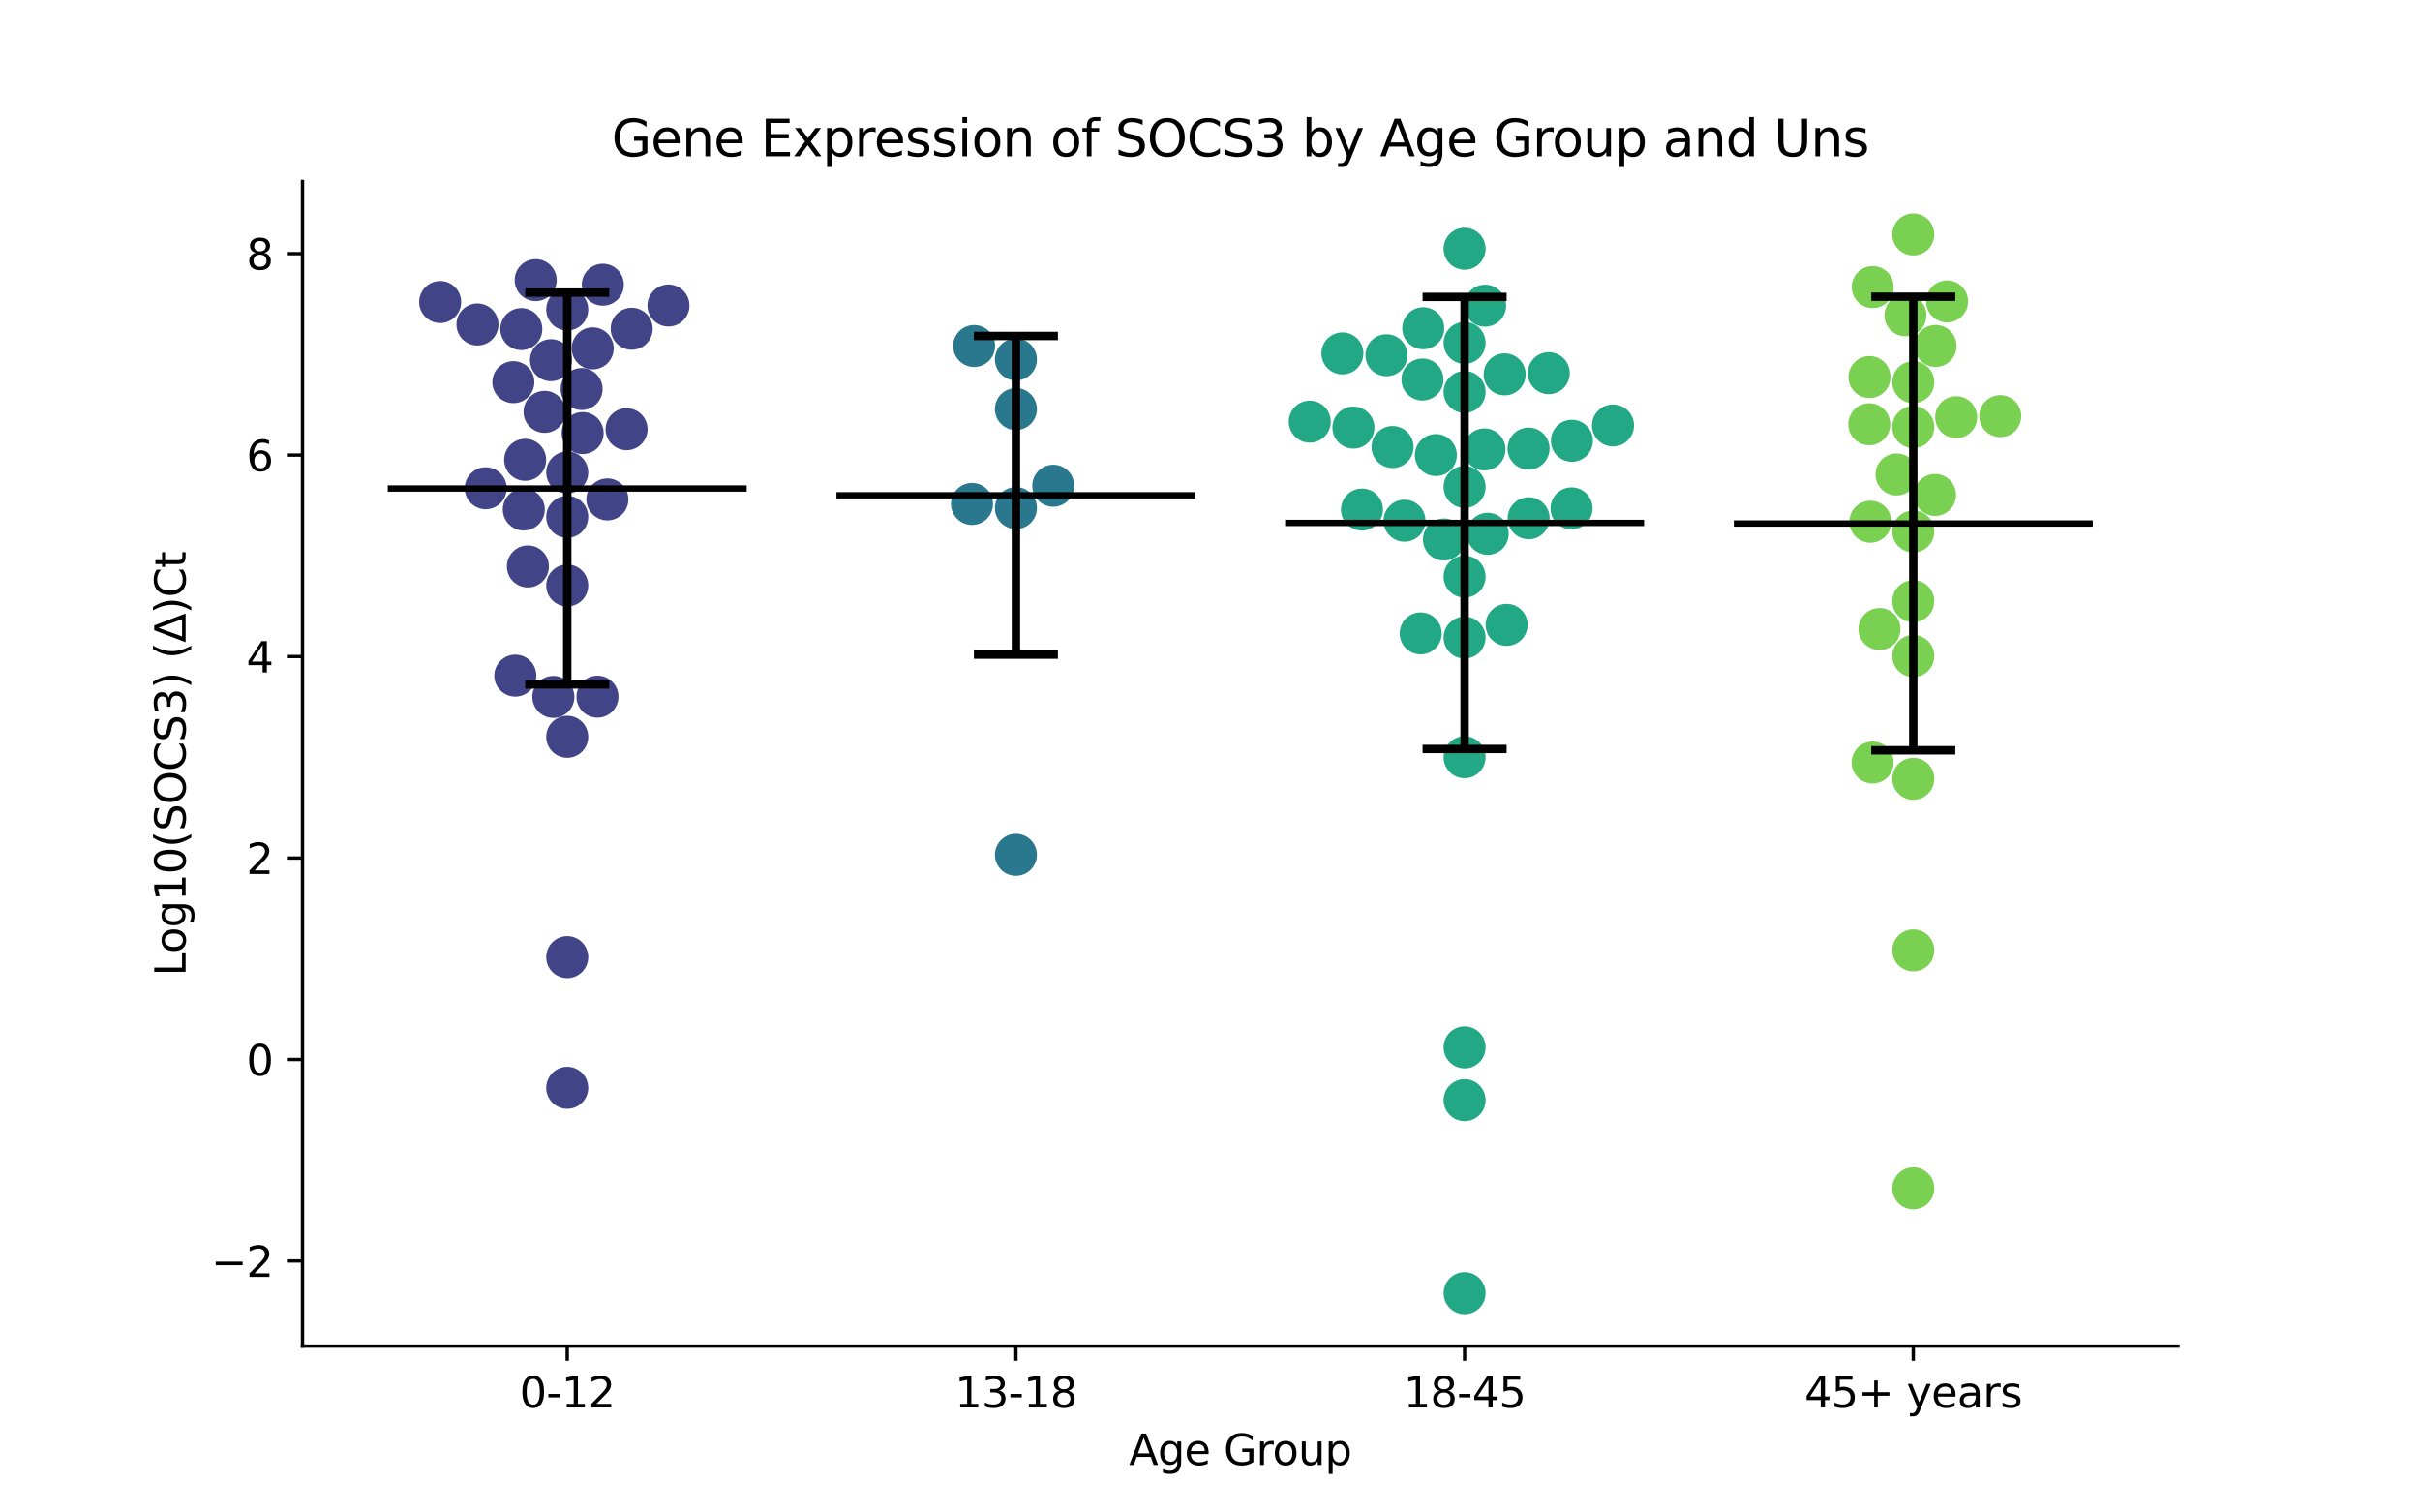 <?xml version="1.0" encoding="utf-8" standalone="no"?>
<!DOCTYPE svg PUBLIC "-//W3C//DTD SVG 1.1//EN"
  "http://www.w3.org/Graphics/SVG/1.1/DTD/svg11.dtd">
<svg xmlns:xlink="http://www.w3.org/1999/xlink" width="576pt" height="360pt" viewBox="0 0 576 360" xmlns="http://www.w3.org/2000/svg" version="1.1">
 <defs>
  <style type="text/css">*{stroke-linejoin: round; stroke-linecap: butt}</style>
 </defs>
 <g id="figure_1">
  <g id="patch_1">
   <path d="M 0 360 
L 576 360 
L 576 0 
L 0 0 
z
" style="fill: #ffffff"/>
  </g>
  <g id="axes_1">
   <g id="patch_2">
    <path d="M 72 320.4 
L 518.4 320.4 
L 518.4 43.2 
L 72 43.2 
z
" style="fill: #ffffff"/>
   </g>
   <g id="PathCollection_1">
    <defs>
     <path id="C0_0_8a6c9f9927" d="M 0 5 
C 1.326 5 2.598 4.473 3.536 3.536 
C 4.473 2.598 5 1.326 5 -0 
C 5 -1.326 4.473 -2.598 3.536 -3.536 
C 2.598 -4.473 1.326 -5 0 -5 
C -1.326 -5 -2.598 -4.473 -3.536 -3.536 
C -4.473 -2.598 -5 -1.326 -5 0 
C -5 1.326 -4.473 2.598 -3.536 3.536 
C -2.598 4.473 -1.326 5 0 5 
z
"/>
    </defs>
    <g clip-path="url(#pb976aa0c47)">
     <use xlink:href="#C0_0_8a6c9f9927" x="144.56" y="118.867" style="fill: #414487"/>
    </g>
    <g clip-path="url(#pb976aa0c47)">
     <use xlink:href="#C0_0_8a6c9f9927" x="143.481" y="67.762" style="fill: #414487"/>
    </g>
    <g clip-path="url(#pb976aa0c47)">
     <use xlink:href="#C0_0_8a6c9f9927" x="127.501" y="66.677" style="fill: #414487"/>
    </g>
    <g clip-path="url(#pb976aa0c47)">
     <use xlink:href="#C0_0_8a6c9f9927" x="141.072" y="82.918" style="fill: #414487"/>
    </g>
    <g clip-path="url(#pb976aa0c47)">
     <use xlink:href="#C0_0_8a6c9f9927" x="135.009" y="123.02" style="fill: #414487"/>
    </g>
    <g clip-path="url(#pb976aa0c47)">
     <use xlink:href="#C0_0_8a6c9f9927" x="131.708" y="165.876" style="fill: #414487"/>
    </g>
    <g clip-path="url(#pb976aa0c47)">
     <use xlink:href="#C0_0_8a6c9f9927" x="142.207" y="165.822" style="fill: #414487"/>
    </g>
    <g clip-path="url(#pb976aa0c47)">
     <use xlink:href="#C0_0_8a6c9f9927" x="113.645" y="77.231" style="fill: #414487"/>
    </g>
    <g clip-path="url(#pb976aa0c47)">
     <use xlink:href="#C0_0_8a6c9f9927" x="138.428" y="92.596" style="fill: #414487"/>
    </g>
    <g clip-path="url(#pb976aa0c47)">
     <use xlink:href="#C0_0_8a6c9f9927" x="135.009" y="112.45" style="fill: #414487"/>
    </g>
    <g clip-path="url(#pb976aa0c47)">
     <use xlink:href="#C0_0_8a6c9f9927" x="124.994" y="109.444" style="fill: #414487"/>
    </g>
    <g clip-path="url(#pb976aa0c47)">
     <use xlink:href="#C0_0_8a6c9f9927" x="135.009" y="73.669" style="fill: #414487"/>
    </g>
    <g clip-path="url(#pb976aa0c47)">
     <use xlink:href="#C0_0_8a6c9f9927" x="135.009" y="175.369" style="fill: #414487"/>
    </g>
    <g clip-path="url(#pb976aa0c47)">
     <use xlink:href="#C0_0_8a6c9f9927" x="149.134" y="102.159" style="fill: #414487"/>
    </g>
    <g clip-path="url(#pb976aa0c47)">
     <use xlink:href="#C0_0_8a6c9f9927" x="138.679" y="103.081" style="fill: #414487"/>
    </g>
    <g clip-path="url(#pb976aa0c47)">
     <use xlink:href="#C0_0_8a6c9f9927" x="129.615" y="98.032" style="fill: #414487"/>
    </g>
    <g clip-path="url(#pb976aa0c47)">
     <use xlink:href="#C0_0_8a6c9f9927" x="159.104" y="72.717" style="fill: #414487"/>
    </g>
    <g clip-path="url(#pb976aa0c47)">
     <use xlink:href="#C0_0_8a6c9f9927" x="135.009" y="139.353" style="fill: #414487"/>
    </g>
    <g clip-path="url(#pb976aa0c47)">
     <use xlink:href="#C0_0_8a6c9f9927" x="131.141" y="85.733" style="fill: #414487"/>
    </g>
    <g clip-path="url(#pb976aa0c47)">
     <use xlink:href="#C0_0_8a6c9f9927" x="125.647" y="134.825" style="fill: #414487"/>
    </g>
    <g clip-path="url(#pb976aa0c47)">
     <use xlink:href="#C0_0_8a6c9f9927" x="150.357" y="78.249" style="fill: #414487"/>
    </g>
    <g clip-path="url(#pb976aa0c47)">
     <use xlink:href="#C0_0_8a6c9f9927" x="122.191" y="90.961" style="fill: #414487"/>
    </g>
    <g clip-path="url(#pb976aa0c47)">
     <use xlink:href="#C0_0_8a6c9f9927" x="135.009" y="258.92" style="fill: #414487"/>
    </g>
    <g clip-path="url(#pb976aa0c47)">
     <use xlink:href="#C0_0_8a6c9f9927" x="124.671" y="121.266" style="fill: #414487"/>
    </g>
    <g clip-path="url(#pb976aa0c47)">
     <use xlink:href="#C0_0_8a6c9f9927" x="122.652" y="160.814" style="fill: #414487"/>
    </g>
    <g clip-path="url(#pb976aa0c47)">
     <use xlink:href="#C0_0_8a6c9f9927" x="124.081" y="78.33" style="fill: #414487"/>
    </g>
    <g clip-path="url(#pb976aa0c47)">
     <use xlink:href="#C0_0_8a6c9f9927" x="135.009" y="227.816" style="fill: #414487"/>
    </g>
    <g clip-path="url(#pb976aa0c47)">
     <use xlink:href="#C0_0_8a6c9f9927" x="115.611" y="116.212" style="fill: #414487"/>
    </g>
    <g clip-path="url(#pb976aa0c47)">
     <use xlink:href="#C0_0_8a6c9f9927" x="104.774" y="71.882" style="fill: #414487"/>
    </g>
   </g>
   <g id="PathCollection_2">
    <defs>
     <path id="C1_0_12a6d4b66f" d="M 0 5 
C 1.326 5 2.598 4.473 3.536 3.536 
C 4.473 2.598 5 1.326 5 -0 
C 5 -1.326 4.473 -2.598 3.536 -3.536 
C 2.598 -4.473 1.326 -5 0 -5 
C -1.326 -5 -2.598 -4.473 -3.536 -3.536 
C -4.473 -2.598 -5 -1.326 -5 0 
C -5 1.326 -4.473 2.598 -3.536 3.536 
C -2.598 4.473 -1.326 5 0 5 
z
"/>
    </defs>
    <g clip-path="url(#pb976aa0c47)">
     <use xlink:href="#C1_0_12a6d4b66f" x="231.353" y="119.948" style="fill: #2a788e"/>
    </g>
    <g clip-path="url(#pb976aa0c47)">
     <use xlink:href="#C1_0_12a6d4b66f" x="250.696" y="115.61" style="fill: #2a788e"/>
    </g>
    <g clip-path="url(#pb976aa0c47)">
     <use xlink:href="#C1_0_12a6d4b66f" x="241.803" y="203.461" style="fill: #2a788e"/>
    </g>
    <g clip-path="url(#pb976aa0c47)">
     <use xlink:href="#C1_0_12a6d4b66f" x="241.803" y="85.555" style="fill: #2a788e"/>
    </g>
    <g clip-path="url(#pb976aa0c47)">
     <use xlink:href="#C1_0_12a6d4b66f" x="241.803" y="97.368" style="fill: #2a788e"/>
    </g>
    <g clip-path="url(#pb976aa0c47)">
     <use xlink:href="#C1_0_12a6d4b66f" x="231.854" y="82.357" style="fill: #2a788e"/>
    </g>
    <g clip-path="url(#pb976aa0c47)">
     <use xlink:href="#C1_0_12a6d4b66f" x="241.803" y="120.926" style="fill: #2a788e"/>
    </g>
   </g>
   <g id="PathCollection_3">
    <defs>
     <path id="C2_0_7e84bbfc87" d="M 0 5 
C 1.326 5 2.598 4.473 3.536 3.536 
C 4.473 2.598 5 1.326 5 -0 
C 5 -1.326 4.473 -2.598 3.536 -3.536 
C 2.598 -4.473 1.326 -5 0 -5 
C -1.326 -5 -2.598 -4.473 -3.536 -3.536 
C -4.473 -2.598 -5 -1.326 -5 0 
C -5 1.326 -4.473 2.598 -3.536 3.536 
C -2.598 4.473 -1.326 5 0 5 
z
"/>
    </defs>
    <g clip-path="url(#pb976aa0c47)">
     <use xlink:href="#C2_0_7e84bbfc87" x="358.132" y="89.107" style="fill: #22a884"/>
    </g>
    <g clip-path="url(#pb976aa0c47)">
     <use xlink:href="#C2_0_7e84bbfc87" x="354.092" y="127.054" style="fill: #22a884"/>
    </g>
    <g clip-path="url(#pb976aa0c47)">
     <use xlink:href="#C2_0_7e84bbfc87" x="348.597" y="59.204" style="fill: #22a884"/>
    </g>
    <g clip-path="url(#pb976aa0c47)">
     <use xlink:href="#C2_0_7e84bbfc87" x="338.567" y="90.336" style="fill: #22a884"/>
    </g>
    <g clip-path="url(#pb976aa0c47)">
     <use xlink:href="#C2_0_7e84bbfc87" x="368.628" y="88.825" style="fill: #22a884"/>
    </g>
    <g clip-path="url(#pb976aa0c47)">
     <use xlink:href="#C2_0_7e84bbfc87" x="353.474" y="72.757" style="fill: #22a884"/>
    </g>
    <g clip-path="url(#pb976aa0c47)">
     <use xlink:href="#C2_0_7e84bbfc87" x="319.512" y="84.115" style="fill: #22a884"/>
    </g>
    <g clip-path="url(#pb976aa0c47)">
     <use xlink:href="#C2_0_7e84bbfc87" x="334.296" y="123.94" style="fill: #22a884"/>
    </g>
    <g clip-path="url(#pb976aa0c47)">
     <use xlink:href="#C2_0_7e84bbfc87" x="324.173" y="121.283" style="fill: #22a884"/>
    </g>
    <g clip-path="url(#pb976aa0c47)">
     <use xlink:href="#C2_0_7e84bbfc87" x="338.755" y="78.128" style="fill: #22a884"/>
    </g>
    <g clip-path="url(#pb976aa0c47)">
     <use xlink:href="#C2_0_7e84bbfc87" x="353.325" y="106.972" style="fill: #22a884"/>
    </g>
    <g clip-path="url(#pb976aa0c47)">
     <use xlink:href="#C2_0_7e84bbfc87" x="348.597" y="81.613" style="fill: #22a884"/>
    </g>
    <g clip-path="url(#pb976aa0c47)">
     <use xlink:href="#C2_0_7e84bbfc87" x="383.919" y="101.27" style="fill: #22a884"/>
    </g>
    <g clip-path="url(#pb976aa0c47)">
     <use xlink:href="#C2_0_7e84bbfc87" x="330.002" y="84.551" style="fill: #22a884"/>
    </g>
    <g clip-path="url(#pb976aa0c47)">
     <use xlink:href="#C2_0_7e84bbfc87" x="348.597" y="151.757" style="fill: #22a884"/>
    </g>
    <g clip-path="url(#pb976aa0c47)">
     <use xlink:href="#C2_0_7e84bbfc87" x="358.604" y="148.728" style="fill: #22a884"/>
    </g>
    <g clip-path="url(#pb976aa0c47)">
     <use xlink:href="#C2_0_7e84bbfc87" x="322.139" y="101.779" style="fill: #22a884"/>
    </g>
    <g clip-path="url(#pb976aa0c47)">
     <use xlink:href="#C2_0_7e84bbfc87" x="331.451" y="106.4" style="fill: #22a884"/>
    </g>
    <g clip-path="url(#pb976aa0c47)">
     <use xlink:href="#C2_0_7e84bbfc87" x="341.757" y="108.314" style="fill: #22a884"/>
    </g>
    <g clip-path="url(#pb976aa0c47)">
     <use xlink:href="#C2_0_7e84bbfc87" x="348.597" y="93.294" style="fill: #22a884"/>
    </g>
    <g clip-path="url(#pb976aa0c47)">
     <use xlink:href="#C2_0_7e84bbfc87" x="374.14" y="104.914" style="fill: #22a884"/>
    </g>
    <g clip-path="url(#pb976aa0c47)">
     <use xlink:href="#C2_0_7e84bbfc87" x="343.689" y="128.409" style="fill: #22a884"/>
    </g>
    <g clip-path="url(#pb976aa0c47)">
     <use xlink:href="#C2_0_7e84bbfc87" x="348.597" y="115.901" style="fill: #22a884"/>
    </g>
    <g clip-path="url(#pb976aa0c47)">
     <use xlink:href="#C2_0_7e84bbfc87" x="348.597" y="261.859" style="fill: #22a884"/>
    </g>
    <g clip-path="url(#pb976aa0c47)">
     <use xlink:href="#C2_0_7e84bbfc87" x="348.597" y="307.8" style="fill: #22a884"/>
    </g>
    <g clip-path="url(#pb976aa0c47)">
     <use xlink:href="#C2_0_7e84bbfc87" x="348.597" y="180.236" style="fill: #22a884"/>
    </g>
    <g clip-path="url(#pb976aa0c47)">
     <use xlink:href="#C2_0_7e84bbfc87" x="363.845" y="123.35" style="fill: #22a884"/>
    </g>
    <g clip-path="url(#pb976aa0c47)">
     <use xlink:href="#C2_0_7e84bbfc87" x="363.823" y="106.773" style="fill: #22a884"/>
    </g>
    <g clip-path="url(#pb976aa0c47)">
     <use xlink:href="#C2_0_7e84bbfc87" x="338.15" y="150.759" style="fill: #22a884"/>
    </g>
    <g clip-path="url(#pb976aa0c47)">
     <use xlink:href="#C2_0_7e84bbfc87" x="311.745" y="100.364" style="fill: #22a884"/>
    </g>
    <g clip-path="url(#pb976aa0c47)">
     <use xlink:href="#C2_0_7e84bbfc87" x="348.597" y="137.249" style="fill: #22a884"/>
    </g>
    <g clip-path="url(#pb976aa0c47)">
     <use xlink:href="#C2_0_7e84bbfc87" x="374.052" y="121.001" style="fill: #22a884"/>
    </g>
    <g clip-path="url(#pb976aa0c47)">
     <use xlink:href="#C2_0_7e84bbfc87" x="348.597" y="249.297" style="fill: #22a884"/>
    </g>
   </g>
   <g id="PathCollection_4">
    <defs>
     <path id="C3_0_81066ec8bf" d="M 0 5 
C 1.326 5 2.598 4.473 3.536 3.536 
C 4.473 2.598 5 1.326 5 -0 
C 5 -1.326 4.473 -2.598 3.536 -3.536 
C 2.598 -4.473 1.326 -5 0 -5 
C -1.326 -5 -2.598 -4.473 -3.536 -3.536 
C -4.473 -2.598 -5 -1.326 -5 0 
C -5 1.326 -4.473 2.598 -3.536 3.536 
C -2.598 4.473 -1.326 5 0 5 
z
"/>
    </defs>
    <g clip-path="url(#pb976aa0c47)">
     <use xlink:href="#C3_0_81066ec8bf" x="460.696" y="82.343" style="fill: #7ad151"/>
    </g>
    <g clip-path="url(#pb976aa0c47)">
     <use xlink:href="#C3_0_81066ec8bf" x="465.597" y="99.305" style="fill: #7ad151"/>
    </g>
    <g clip-path="url(#pb976aa0c47)">
     <use xlink:href="#C3_0_81066ec8bf" x="444.915" y="100.982" style="fill: #7ad151"/>
    </g>
    <g clip-path="url(#pb976aa0c47)">
     <use xlink:href="#C3_0_81066ec8bf" x="455.391" y="226.208" style="fill: #7ad151"/>
    </g>
    <g clip-path="url(#pb976aa0c47)">
     <use xlink:href="#C3_0_81066ec8bf" x="455.391" y="156.149" style="fill: #7ad151"/>
    </g>
    <g clip-path="url(#pb976aa0c47)">
     <use xlink:href="#C3_0_81066ec8bf" x="455.391" y="90.972" style="fill: #7ad151"/>
    </g>
    <g clip-path="url(#pb976aa0c47)">
     <use xlink:href="#C3_0_81066ec8bf" x="451.401" y="112.933" style="fill: #7ad151"/>
    </g>
    <g clip-path="url(#pb976aa0c47)">
     <use xlink:href="#C3_0_81066ec8bf" x="445.733" y="68.335" style="fill: #7ad151"/>
    </g>
    <g clip-path="url(#pb976aa0c47)">
     <use xlink:href="#C3_0_81066ec8bf" x="455.391" y="101.655" style="fill: #7ad151"/>
    </g>
    <g clip-path="url(#pb976aa0c47)">
     <use xlink:href="#C3_0_81066ec8bf" x="455.391" y="55.8" style="fill: #7ad151"/>
    </g>
    <g clip-path="url(#pb976aa0c47)">
     <use xlink:href="#C3_0_81066ec8bf" x="460.567" y="117.812" style="fill: #7ad151"/>
    </g>
    <g clip-path="url(#pb976aa0c47)">
     <use xlink:href="#C3_0_81066ec8bf" x="445.182" y="124.176" style="fill: #7ad151"/>
    </g>
    <g clip-path="url(#pb976aa0c47)">
     <use xlink:href="#C3_0_81066ec8bf" x="455.391" y="126.513" style="fill: #7ad151"/>
    </g>
    <g clip-path="url(#pb976aa0c47)">
     <use xlink:href="#C3_0_81066ec8bf" x="476.094" y="99.049" style="fill: #7ad151"/>
    </g>
    <g clip-path="url(#pb976aa0c47)">
     <use xlink:href="#C3_0_81066ec8bf" x="455.391" y="185.368" style="fill: #7ad151"/>
    </g>
    <g clip-path="url(#pb976aa0c47)">
     <use xlink:href="#C3_0_81066ec8bf" x="444.971" y="89.747" style="fill: #7ad151"/>
    </g>
    <g clip-path="url(#pb976aa0c47)">
     <use xlink:href="#C3_0_81066ec8bf" x="453.524" y="75.039" style="fill: #7ad151"/>
    </g>
    <g clip-path="url(#pb976aa0c47)">
     <use xlink:href="#C3_0_81066ec8bf" x="455.391" y="282.843" style="fill: #7ad151"/>
    </g>
    <g clip-path="url(#pb976aa0c47)">
     <use xlink:href="#C3_0_81066ec8bf" x="455.391" y="143.081" style="fill: #7ad151"/>
    </g>
    <g clip-path="url(#pb976aa0c47)">
     <use xlink:href="#C3_0_81066ec8bf" x="447.347" y="149.722" style="fill: #7ad151"/>
    </g>
    <g clip-path="url(#pb976aa0c47)">
     <use xlink:href="#C3_0_81066ec8bf" x="463.436" y="71.739" style="fill: #7ad151"/>
    </g>
    <g clip-path="url(#pb976aa0c47)">
     <use xlink:href="#C3_0_81066ec8bf" x="445.713" y="181.491" style="fill: #7ad151"/>
    </g>
   </g>
   <g id="matplotlib.axis_1">
    <g id="xtick_1">
     <g id="line2d_1">
      <defs>
       <path id="mf37ba24869" d="M 0 0 
L 0 3.5 
" style="stroke: #000000; stroke-width: 0.8"/>
      </defs>
      <g>
       <use xlink:href="#mf37ba24869" x="135.009" y="320.4" style="stroke: #000000; stroke-width: 0.8"/>
      </g>
     </g>
     <g id="text_1">
      <!-- 0-12 -->
      <g transform="translate(123.661 334.998) scale(0.1 -0.1)">
       <defs>
        <path id="DejaVuSans-30" d="M 2034 4250 
Q 1547 4250 1301 3770 
Q 1056 3291 1056 2328 
Q 1056 1369 1301 889 
Q 1547 409 2034 409 
Q 2525 409 2770 889 
Q 3016 1369 3016 2328 
Q 3016 3291 2770 3770 
Q 2525 4250 2034 4250 
z
M 2034 4750 
Q 2819 4750 3233 4129 
Q 3647 3509 3647 2328 
Q 3647 1150 3233 529 
Q 2819 -91 2034 -91 
Q 1250 -91 836 529 
Q 422 1150 422 2328 
Q 422 3509 836 4129 
Q 1250 4750 2034 4750 
z
" transform="scale(0.016)"/>
        <path id="DejaVuSans-2d" d="M 313 2009 
L 1997 2009 
L 1997 1497 
L 313 1497 
L 313 2009 
z
" transform="scale(0.016)"/>
        <path id="DejaVuSans-31" d="M 794 531 
L 1825 531 
L 1825 4091 
L 703 3866 
L 703 4441 
L 1819 4666 
L 2450 4666 
L 2450 531 
L 3481 531 
L 3481 0 
L 794 0 
L 794 531 
z
" transform="scale(0.016)"/>
        <path id="DejaVuSans-32" d="M 1228 531 
L 3431 531 
L 3431 0 
L 469 0 
L 469 531 
Q 828 903 1448 1529 
Q 2069 2156 2228 2338 
Q 2531 2678 2651 2914 
Q 2772 3150 2772 3378 
Q 2772 3750 2511 3984 
Q 2250 4219 1831 4219 
Q 1534 4219 1204 4116 
Q 875 4013 500 3803 
L 500 4441 
Q 881 4594 1212 4672 
Q 1544 4750 1819 4750 
Q 2544 4750 2975 4387 
Q 3406 4025 3406 3419 
Q 3406 3131 3298 2873 
Q 3191 2616 2906 2266 
Q 2828 2175 2409 1742 
Q 1991 1309 1228 531 
z
" transform="scale(0.016)"/>
       </defs>
       <use xlink:href="#DejaVuSans-30"/>
       <use xlink:href="#DejaVuSans-2d" x="63.623"/>
       <use xlink:href="#DejaVuSans-31" x="99.707"/>
       <use xlink:href="#DejaVuSans-32" x="163.33"/>
      </g>
     </g>
    </g>
    <g id="xtick_2">
     <g id="line2d_2">
      <g>
       <use xlink:href="#mf37ba24869" x="241.803" y="320.4" style="stroke: #000000; stroke-width: 0.8"/>
      </g>
     </g>
     <g id="text_2">
      <!-- 13-18 -->
      <g transform="translate(227.274 334.998) scale(0.1 -0.1)">
       <defs>
        <path id="DejaVuSans-33" d="M 2597 2516 
Q 3050 2419 3304 2112 
Q 3559 1806 3559 1356 
Q 3559 666 3084 287 
Q 2609 -91 1734 -91 
Q 1441 -91 1130 -33 
Q 819 25 488 141 
L 488 750 
Q 750 597 1062 519 
Q 1375 441 1716 441 
Q 2309 441 2620 675 
Q 2931 909 2931 1356 
Q 2931 1769 2642 2001 
Q 2353 2234 1838 2234 
L 1294 2234 
L 1294 2753 
L 1863 2753 
Q 2328 2753 2575 2939 
Q 2822 3125 2822 3475 
Q 2822 3834 2567 4026 
Q 2313 4219 1838 4219 
Q 1578 4219 1281 4162 
Q 984 4106 628 3988 
L 628 4550 
Q 988 4650 1302 4700 
Q 1616 4750 1894 4750 
Q 2613 4750 3031 4423 
Q 3450 4097 3450 3541 
Q 3450 3153 3228 2886 
Q 3006 2619 2597 2516 
z
" transform="scale(0.016)"/>
        <path id="DejaVuSans-38" d="M 2034 2216 
Q 1584 2216 1326 1975 
Q 1069 1734 1069 1313 
Q 1069 891 1326 650 
Q 1584 409 2034 409 
Q 2484 409 2743 651 
Q 3003 894 3003 1313 
Q 3003 1734 2745 1975 
Q 2488 2216 2034 2216 
z
M 1403 2484 
Q 997 2584 770 2862 
Q 544 3141 544 3541 
Q 544 4100 942 4425 
Q 1341 4750 2034 4750 
Q 2731 4750 3128 4425 
Q 3525 4100 3525 3541 
Q 3525 3141 3298 2862 
Q 3072 2584 2669 2484 
Q 3125 2378 3379 2068 
Q 3634 1759 3634 1313 
Q 3634 634 3220 271 
Q 2806 -91 2034 -91 
Q 1263 -91 848 271 
Q 434 634 434 1313 
Q 434 1759 690 2068 
Q 947 2378 1403 2484 
z
M 1172 3481 
Q 1172 3119 1398 2916 
Q 1625 2713 2034 2713 
Q 2441 2713 2670 2916 
Q 2900 3119 2900 3481 
Q 2900 3844 2670 4047 
Q 2441 4250 2034 4250 
Q 1625 4250 1398 4047 
Q 1172 3844 1172 3481 
z
" transform="scale(0.016)"/>
       </defs>
       <use xlink:href="#DejaVuSans-31"/>
       <use xlink:href="#DejaVuSans-33" x="63.623"/>
       <use xlink:href="#DejaVuSans-2d" x="127.246"/>
       <use xlink:href="#DejaVuSans-31" x="163.33"/>
       <use xlink:href="#DejaVuSans-38" x="226.953"/>
      </g>
     </g>
    </g>
    <g id="xtick_3">
     <g id="line2d_3">
      <g>
       <use xlink:href="#mf37ba24869" x="348.597" y="320.4" style="stroke: #000000; stroke-width: 0.8"/>
      </g>
     </g>
     <g id="text_3">
      <!-- 18-45 -->
      <g transform="translate(334.068 334.998) scale(0.1 -0.1)">
       <defs>
        <path id="DejaVuSans-34" d="M 2419 4116 
L 825 1625 
L 2419 1625 
L 2419 4116 
z
M 2253 4666 
L 3047 4666 
L 3047 1625 
L 3713 1625 
L 3713 1100 
L 3047 1100 
L 3047 0 
L 2419 0 
L 2419 1100 
L 313 1100 
L 313 1709 
L 2253 4666 
z
" transform="scale(0.016)"/>
        <path id="DejaVuSans-35" d="M 691 4666 
L 3169 4666 
L 3169 4134 
L 1269 4134 
L 1269 2991 
Q 1406 3038 1543 3061 
Q 1681 3084 1819 3084 
Q 2600 3084 3056 2656 
Q 3513 2228 3513 1497 
Q 3513 744 3044 326 
Q 2575 -91 1722 -91 
Q 1428 -91 1123 -41 
Q 819 9 494 109 
L 494 744 
Q 775 591 1075 516 
Q 1375 441 1709 441 
Q 2250 441 2565 725 
Q 2881 1009 2881 1497 
Q 2881 1984 2565 2268 
Q 2250 2553 1709 2553 
Q 1456 2553 1204 2497 
Q 953 2441 691 2322 
L 691 4666 
z
" transform="scale(0.016)"/>
       </defs>
       <use xlink:href="#DejaVuSans-31"/>
       <use xlink:href="#DejaVuSans-38" x="63.623"/>
       <use xlink:href="#DejaVuSans-2d" x="127.246"/>
       <use xlink:href="#DejaVuSans-34" x="163.33"/>
       <use xlink:href="#DejaVuSans-35" x="226.953"/>
      </g>
     </g>
    </g>
    <g id="xtick_4">
     <g id="line2d_4">
      <g>
       <use xlink:href="#mf37ba24869" x="455.391" y="320.4" style="stroke: #000000; stroke-width: 0.8"/>
      </g>
     </g>
     <g id="text_4">
      <!-- 45+ years -->
      <g transform="translate(429.49 334.998) scale(0.1 -0.1)">
       <defs>
        <path id="DejaVuSans-2b" d="M 2944 4013 
L 2944 2272 
L 4684 2272 
L 4684 1741 
L 2944 1741 
L 2944 0 
L 2419 0 
L 2419 1741 
L 678 1741 
L 678 2272 
L 2419 2272 
L 2419 4013 
L 2944 4013 
z
" transform="scale(0.016)"/>
        <path id="DejaVuSans-20" transform="scale(0.016)"/>
        <path id="DejaVuSans-79" d="M 2059 -325 
Q 1816 -950 1584 -1140 
Q 1353 -1331 966 -1331 
L 506 -1331 
L 506 -850 
L 844 -850 
Q 1081 -850 1212 -737 
Q 1344 -625 1503 -206 
L 1606 56 
L 191 3500 
L 800 3500 
L 1894 763 
L 2988 3500 
L 3597 3500 
L 2059 -325 
z
" transform="scale(0.016)"/>
        <path id="DejaVuSans-65" d="M 3597 1894 
L 3597 1613 
L 953 1613 
Q 991 1019 1311 708 
Q 1631 397 2203 397 
Q 2534 397 2845 478 
Q 3156 559 3463 722 
L 3463 178 
Q 3153 47 2828 -22 
Q 2503 -91 2169 -91 
Q 1331 -91 842 396 
Q 353 884 353 1716 
Q 353 2575 817 3079 
Q 1281 3584 2069 3584 
Q 2775 3584 3186 3129 
Q 3597 2675 3597 1894 
z
M 3022 2063 
Q 3016 2534 2758 2815 
Q 2500 3097 2075 3097 
Q 1594 3097 1305 2825 
Q 1016 2553 972 2059 
L 3022 2063 
z
" transform="scale(0.016)"/>
        <path id="DejaVuSans-61" d="M 2194 1759 
Q 1497 1759 1228 1600 
Q 959 1441 959 1056 
Q 959 750 1161 570 
Q 1363 391 1709 391 
Q 2188 391 2477 730 
Q 2766 1069 2766 1631 
L 2766 1759 
L 2194 1759 
z
M 3341 1997 
L 3341 0 
L 2766 0 
L 2766 531 
Q 2569 213 2275 61 
Q 1981 -91 1556 -91 
Q 1019 -91 701 211 
Q 384 513 384 1019 
Q 384 1609 779 1909 
Q 1175 2209 1959 2209 
L 2766 2209 
L 2766 2266 
Q 2766 2663 2505 2880 
Q 2244 3097 1772 3097 
Q 1472 3097 1187 3025 
Q 903 2953 641 2809 
L 641 3341 
Q 956 3463 1253 3523 
Q 1550 3584 1831 3584 
Q 2591 3584 2966 3190 
Q 3341 2797 3341 1997 
z
" transform="scale(0.016)"/>
        <path id="DejaVuSans-72" d="M 2631 2963 
Q 2534 3019 2420 3045 
Q 2306 3072 2169 3072 
Q 1681 3072 1420 2755 
Q 1159 2438 1159 1844 
L 1159 0 
L 581 0 
L 581 3500 
L 1159 3500 
L 1159 2956 
Q 1341 3275 1631 3429 
Q 1922 3584 2338 3584 
Q 2397 3584 2469 3576 
Q 2541 3569 2628 3553 
L 2631 2963 
z
" transform="scale(0.016)"/>
        <path id="DejaVuSans-73" d="M 2834 3397 
L 2834 2853 
Q 2591 2978 2328 3040 
Q 2066 3103 1784 3103 
Q 1356 3103 1142 2972 
Q 928 2841 928 2578 
Q 928 2378 1081 2264 
Q 1234 2150 1697 2047 
L 1894 2003 
Q 2506 1872 2764 1633 
Q 3022 1394 3022 966 
Q 3022 478 2636 193 
Q 2250 -91 1575 -91 
Q 1294 -91 989 -36 
Q 684 19 347 128 
L 347 722 
Q 666 556 975 473 
Q 1284 391 1588 391 
Q 1994 391 2212 530 
Q 2431 669 2431 922 
Q 2431 1156 2273 1281 
Q 2116 1406 1581 1522 
L 1381 1569 
Q 847 1681 609 1914 
Q 372 2147 372 2553 
Q 372 3047 722 3315 
Q 1072 3584 1716 3584 
Q 2034 3584 2315 3537 
Q 2597 3491 2834 3397 
z
" transform="scale(0.016)"/>
       </defs>
       <use xlink:href="#DejaVuSans-34"/>
       <use xlink:href="#DejaVuSans-35" x="63.623"/>
       <use xlink:href="#DejaVuSans-2b" x="127.246"/>
       <use xlink:href="#DejaVuSans-20" x="211.035"/>
       <use xlink:href="#DejaVuSans-79" x="242.822"/>
       <use xlink:href="#DejaVuSans-65" x="302.002"/>
       <use xlink:href="#DejaVuSans-61" x="363.525"/>
       <use xlink:href="#DejaVuSans-72" x="424.805"/>
       <use xlink:href="#DejaVuSans-73" x="465.918"/>
      </g>
     </g>
    </g>
    <g id="text_5">
     <!-- Age Group -->
     <g transform="translate(268.72 348.677) scale(0.1 -0.1)">
      <defs>
       <path id="DejaVuSans-41" d="M 2188 4044 
L 1331 1722 
L 3047 1722 
L 2188 4044 
z
M 1831 4666 
L 2547 4666 
L 4325 0 
L 3669 0 
L 3244 1197 
L 1141 1197 
L 716 0 
L 50 0 
L 1831 4666 
z
" transform="scale(0.016)"/>
       <path id="DejaVuSans-67" d="M 2906 1791 
Q 2906 2416 2648 2759 
Q 2391 3103 1925 3103 
Q 1463 3103 1205 2759 
Q 947 2416 947 1791 
Q 947 1169 1205 825 
Q 1463 481 1925 481 
Q 2391 481 2648 825 
Q 2906 1169 2906 1791 
z
M 3481 434 
Q 3481 -459 3084 -895 
Q 2688 -1331 1869 -1331 
Q 1566 -1331 1297 -1286 
Q 1028 -1241 775 -1147 
L 775 -588 
Q 1028 -725 1275 -790 
Q 1522 -856 1778 -856 
Q 2344 -856 2625 -561 
Q 2906 -266 2906 331 
L 2906 616 
Q 2728 306 2450 153 
Q 2172 0 1784 0 
Q 1141 0 747 490 
Q 353 981 353 1791 
Q 353 2603 747 3093 
Q 1141 3584 1784 3584 
Q 2172 3584 2450 3431 
Q 2728 3278 2906 2969 
L 2906 3500 
L 3481 3500 
L 3481 434 
z
" transform="scale(0.016)"/>
       <path id="DejaVuSans-47" d="M 3809 666 
L 3809 1919 
L 2778 1919 
L 2778 2438 
L 4434 2438 
L 4434 434 
Q 4069 175 3628 42 
Q 3188 -91 2688 -91 
Q 1594 -91 976 548 
Q 359 1188 359 2328 
Q 359 3472 976 4111 
Q 1594 4750 2688 4750 
Q 3144 4750 3555 4637 
Q 3966 4525 4313 4306 
L 4313 3634 
Q 3963 3931 3569 4081 
Q 3175 4231 2741 4231 
Q 1884 4231 1454 3753 
Q 1025 3275 1025 2328 
Q 1025 1384 1454 906 
Q 1884 428 2741 428 
Q 3075 428 3337 486 
Q 3600 544 3809 666 
z
" transform="scale(0.016)"/>
       <path id="DejaVuSans-6f" d="M 1959 3097 
Q 1497 3097 1228 2736 
Q 959 2375 959 1747 
Q 959 1119 1226 758 
Q 1494 397 1959 397 
Q 2419 397 2687 759 
Q 2956 1122 2956 1747 
Q 2956 2369 2687 2733 
Q 2419 3097 1959 3097 
z
M 1959 3584 
Q 2709 3584 3137 3096 
Q 3566 2609 3566 1747 
Q 3566 888 3137 398 
Q 2709 -91 1959 -91 
Q 1206 -91 779 398 
Q 353 888 353 1747 
Q 353 2609 779 3096 
Q 1206 3584 1959 3584 
z
" transform="scale(0.016)"/>
       <path id="DejaVuSans-75" d="M 544 1381 
L 544 3500 
L 1119 3500 
L 1119 1403 
Q 1119 906 1312 657 
Q 1506 409 1894 409 
Q 2359 409 2629 706 
Q 2900 1003 2900 1516 
L 2900 3500 
L 3475 3500 
L 3475 0 
L 2900 0 
L 2900 538 
Q 2691 219 2414 64 
Q 2138 -91 1772 -91 
Q 1169 -91 856 284 
Q 544 659 544 1381 
z
M 1991 3584 
L 1991 3584 
z
" transform="scale(0.016)"/>
       <path id="DejaVuSans-70" d="M 1159 525 
L 1159 -1331 
L 581 -1331 
L 581 3500 
L 1159 3500 
L 1159 2969 
Q 1341 3281 1617 3432 
Q 1894 3584 2278 3584 
Q 2916 3584 3314 3078 
Q 3713 2572 3713 1747 
Q 3713 922 3314 415 
Q 2916 -91 2278 -91 
Q 1894 -91 1617 61 
Q 1341 213 1159 525 
z
M 3116 1747 
Q 3116 2381 2855 2742 
Q 2594 3103 2138 3103 
Q 1681 3103 1420 2742 
Q 1159 2381 1159 1747 
Q 1159 1113 1420 752 
Q 1681 391 2138 391 
Q 2594 391 2855 752 
Q 3116 1113 3116 1747 
z
" transform="scale(0.016)"/>
      </defs>
      <use xlink:href="#DejaVuSans-41"/>
      <use xlink:href="#DejaVuSans-67" x="68.408"/>
      <use xlink:href="#DejaVuSans-65" x="131.885"/>
      <use xlink:href="#DejaVuSans-20" x="193.408"/>
      <use xlink:href="#DejaVuSans-47" x="225.195"/>
      <use xlink:href="#DejaVuSans-72" x="302.686"/>
      <use xlink:href="#DejaVuSans-6f" x="341.549"/>
      <use xlink:href="#DejaVuSans-75" x="402.73"/>
      <use xlink:href="#DejaVuSans-70" x="466.109"/>
     </g>
    </g>
   </g>
   <g id="matplotlib.axis_2">
    <g id="ytick_1">
     <g id="line2d_5">
      <defs>
       <path id="mf539ce8769" d="M 0 0 
L -3.5 0 
" style="stroke: #000000; stroke-width: 0.8"/>
      </defs>
      <g>
       <use xlink:href="#mf539ce8769" x="72" y="300.135" style="stroke: #000000; stroke-width: 0.8"/>
      </g>
     </g>
     <g id="text_6">
      <!-- −2 -->
      <g transform="translate(50.258 303.934) scale(0.1 -0.1)">
       <defs>
        <path id="DejaVuSans-2212" d="M 678 2272 
L 4684 2272 
L 4684 1741 
L 678 1741 
L 678 2272 
z
" transform="scale(0.016)"/>
       </defs>
       <use xlink:href="#DejaVuSans-2212"/>
       <use xlink:href="#DejaVuSans-32" x="83.789"/>
      </g>
     </g>
    </g>
    <g id="ytick_2">
     <g id="line2d_6">
      <g>
       <use xlink:href="#mf539ce8769" x="72" y="252.18" style="stroke: #000000; stroke-width: 0.8"/>
      </g>
     </g>
     <g id="text_7">
      <!-- 0 -->
      <g transform="translate(58.638 255.98) scale(0.1 -0.1)">
       <use xlink:href="#DejaVuSans-30"/>
      </g>
     </g>
    </g>
    <g id="ytick_3">
     <g id="line2d_7">
      <g>
       <use xlink:href="#mf539ce8769" x="72" y="204.226" style="stroke: #000000; stroke-width: 0.8"/>
      </g>
     </g>
     <g id="text_8">
      <!-- 2 -->
      <g transform="translate(58.638 208.025) scale(0.1 -0.1)">
       <use xlink:href="#DejaVuSans-32"/>
      </g>
     </g>
    </g>
    <g id="ytick_4">
     <g id="line2d_8">
      <g>
       <use xlink:href="#mf539ce8769" x="72" y="156.271" style="stroke: #000000; stroke-width: 0.8"/>
      </g>
     </g>
     <g id="text_9">
      <!-- 4 -->
      <g transform="translate(58.638 160.07) scale(0.1 -0.1)">
       <use xlink:href="#DejaVuSans-34"/>
      </g>
     </g>
    </g>
    <g id="ytick_5">
     <g id="line2d_9">
      <g>
       <use xlink:href="#mf539ce8769" x="72" y="108.317" style="stroke: #000000; stroke-width: 0.8"/>
      </g>
     </g>
     <g id="text_10">
      <!-- 6 -->
      <g transform="translate(58.638 112.116) scale(0.1 -0.1)">
       <defs>
        <path id="DejaVuSans-36" d="M 2113 2584 
Q 1688 2584 1439 2293 
Q 1191 2003 1191 1497 
Q 1191 994 1439 701 
Q 1688 409 2113 409 
Q 2538 409 2786 701 
Q 3034 994 3034 1497 
Q 3034 2003 2786 2293 
Q 2538 2584 2113 2584 
z
M 3366 4563 
L 3366 3988 
Q 3128 4100 2886 4159 
Q 2644 4219 2406 4219 
Q 1781 4219 1451 3797 
Q 1122 3375 1075 2522 
Q 1259 2794 1537 2939 
Q 1816 3084 2150 3084 
Q 2853 3084 3261 2657 
Q 3669 2231 3669 1497 
Q 3669 778 3244 343 
Q 2819 -91 2113 -91 
Q 1303 -91 875 529 
Q 447 1150 447 2328 
Q 447 3434 972 4092 
Q 1497 4750 2381 4750 
Q 2619 4750 2861 4703 
Q 3103 4656 3366 4563 
z
" transform="scale(0.016)"/>
       </defs>
       <use xlink:href="#DejaVuSans-36"/>
      </g>
     </g>
    </g>
    <g id="ytick_6">
     <g id="line2d_10">
      <g>
       <use xlink:href="#mf539ce8769" x="72" y="60.362" style="stroke: #000000; stroke-width: 0.8"/>
      </g>
     </g>
     <g id="text_11">
      <!-- 8 -->
      <g transform="translate(58.638 64.161) scale(0.1 -0.1)">
       <use xlink:href="#DejaVuSans-38"/>
      </g>
     </g>
    </g>
    <g id="text_12">
     <!-- Log10(SOCS3) (Δ)Ct -->
     <g transform="translate(44.178 232.316) rotate(-90) scale(0.1 -0.1)">
      <defs>
       <path id="DejaVuSans-4c" d="M 628 4666 
L 1259 4666 
L 1259 531 
L 3531 531 
L 3531 0 
L 628 0 
L 628 4666 
z
" transform="scale(0.016)"/>
       <path id="DejaVuSans-28" d="M 1984 4856 
Q 1566 4138 1362 3434 
Q 1159 2731 1159 2009 
Q 1159 1288 1364 580 
Q 1569 -128 1984 -844 
L 1484 -844 
Q 1016 -109 783 600 
Q 550 1309 550 2009 
Q 550 2706 781 3412 
Q 1013 4119 1484 4856 
L 1984 4856 
z
" transform="scale(0.016)"/>
       <path id="DejaVuSans-53" d="M 3425 4513 
L 3425 3897 
Q 3066 4069 2747 4153 
Q 2428 4238 2131 4238 
Q 1616 4238 1336 4038 
Q 1056 3838 1056 3469 
Q 1056 3159 1242 3001 
Q 1428 2844 1947 2747 
L 2328 2669 
Q 3034 2534 3370 2195 
Q 3706 1856 3706 1288 
Q 3706 609 3251 259 
Q 2797 -91 1919 -91 
Q 1588 -91 1214 -16 
Q 841 59 441 206 
L 441 856 
Q 825 641 1194 531 
Q 1563 422 1919 422 
Q 2459 422 2753 634 
Q 3047 847 3047 1241 
Q 3047 1584 2836 1778 
Q 2625 1972 2144 2069 
L 1759 2144 
Q 1053 2284 737 2584 
Q 422 2884 422 3419 
Q 422 4038 858 4394 
Q 1294 4750 2059 4750 
Q 2388 4750 2728 4690 
Q 3069 4631 3425 4513 
z
" transform="scale(0.016)"/>
       <path id="DejaVuSans-4f" d="M 2522 4238 
Q 1834 4238 1429 3725 
Q 1025 3213 1025 2328 
Q 1025 1447 1429 934 
Q 1834 422 2522 422 
Q 3209 422 3611 934 
Q 4013 1447 4013 2328 
Q 4013 3213 3611 3725 
Q 3209 4238 2522 4238 
z
M 2522 4750 
Q 3503 4750 4090 4092 
Q 4678 3434 4678 2328 
Q 4678 1225 4090 567 
Q 3503 -91 2522 -91 
Q 1538 -91 948 565 
Q 359 1222 359 2328 
Q 359 3434 948 4092 
Q 1538 4750 2522 4750 
z
" transform="scale(0.016)"/>
       <path id="DejaVuSans-43" d="M 4122 4306 
L 4122 3641 
Q 3803 3938 3442 4084 
Q 3081 4231 2675 4231 
Q 1875 4231 1450 3742 
Q 1025 3253 1025 2328 
Q 1025 1406 1450 917 
Q 1875 428 2675 428 
Q 3081 428 3442 575 
Q 3803 722 4122 1019 
L 4122 359 
Q 3791 134 3420 21 
Q 3050 -91 2638 -91 
Q 1578 -91 968 557 
Q 359 1206 359 2328 
Q 359 3453 968 4101 
Q 1578 4750 2638 4750 
Q 3056 4750 3426 4639 
Q 3797 4528 4122 4306 
z
" transform="scale(0.016)"/>
       <path id="DejaVuSans-29" d="M 513 4856 
L 1013 4856 
Q 1481 4119 1714 3412 
Q 1947 2706 1947 2009 
Q 1947 1309 1714 600 
Q 1481 -109 1013 -844 
L 513 -844 
Q 928 -128 1133 580 
Q 1338 1288 1338 2009 
Q 1338 2731 1133 3434 
Q 928 4138 513 4856 
z
" transform="scale(0.016)"/>
       <path id="DejaVuSans-394" d="M 2188 4044 
L 906 525 
L 3472 525 
L 2188 4044 
z
M 50 0 
L 1831 4666 
L 2547 4666 
L 4325 0 
L 50 0 
z
" transform="scale(0.016)"/>
       <path id="DejaVuSans-74" d="M 1172 4494 
L 1172 3500 
L 2356 3500 
L 2356 3053 
L 1172 3053 
L 1172 1153 
Q 1172 725 1289 603 
Q 1406 481 1766 481 
L 2356 481 
L 2356 0 
L 1766 0 
Q 1100 0 847 248 
Q 594 497 594 1153 
L 594 3053 
L 172 3053 
L 172 3500 
L 594 3500 
L 594 4494 
L 1172 4494 
z
" transform="scale(0.016)"/>
      </defs>
      <use xlink:href="#DejaVuSans-4c"/>
      <use xlink:href="#DejaVuSans-6f" x="53.963"/>
      <use xlink:href="#DejaVuSans-67" x="115.145"/>
      <use xlink:href="#DejaVuSans-31" x="178.621"/>
      <use xlink:href="#DejaVuSans-30" x="242.244"/>
      <use xlink:href="#DejaVuSans-28" x="305.867"/>
      <use xlink:href="#DejaVuSans-53" x="344.881"/>
      <use xlink:href="#DejaVuSans-4f" x="408.357"/>
      <use xlink:href="#DejaVuSans-43" x="487.068"/>
      <use xlink:href="#DejaVuSans-53" x="556.893"/>
      <use xlink:href="#DejaVuSans-33" x="620.369"/>
      <use xlink:href="#DejaVuSans-29" x="683.992"/>
      <use xlink:href="#DejaVuSans-20" x="723.006"/>
      <use xlink:href="#DejaVuSans-28" x="754.793"/>
      <use xlink:href="#DejaVuSans-394" x="793.807"/>
      <use xlink:href="#DejaVuSans-29" x="862.215"/>
      <use xlink:href="#DejaVuSans-43" x="901.229"/>
      <use xlink:href="#DejaVuSans-74" x="971.053"/>
     </g>
    </g>
   </g>
   <g id="LineCollection_1">
    <path d="M 135.009 162.907 
L 135.009 69.648 
" clip-path="url(#pb976aa0c47)" style="fill: none; stroke: #000000; stroke-width: 2"/>
   </g>
   <g id="line2d_11">
    <defs>
     <path id="m0e42d2d2b6" d="M 10 0 
L -10 -0 
" style="stroke: #000000; stroke-width: 2"/>
    </defs>
    <g clip-path="url(#pb976aa0c47)">
     <use xlink:href="#m0e42d2d2b6" x="135.009" y="162.907" style="stroke: #000000; stroke-width: 2"/>
    </g>
   </g>
   <g id="line2d_12">
    <g clip-path="url(#pb976aa0c47)">
     <use xlink:href="#m0e42d2d2b6" x="135.009" y="69.648" style="stroke: #000000; stroke-width: 2"/>
    </g>
   </g>
   <g id="LineCollection_2">
    <path d="M 92.291 116.278 
L 177.726 116.278 
" clip-path="url(#pb976aa0c47)" style="fill: none; stroke: #000000; stroke-width: 1.5"/>
   </g>
   <g id="LineCollection_3">
    <path d="M 241.803 155.818 
L 241.803 79.96 
" clip-path="url(#pb976aa0c47)" style="fill: none; stroke: #000000; stroke-width: 2"/>
   </g>
   <g id="line2d_13">
    <g clip-path="url(#pb976aa0c47)">
     <use xlink:href="#m0e42d2d2b6" x="241.803" y="155.818" style="stroke: #000000; stroke-width: 2"/>
    </g>
   </g>
   <g id="line2d_14">
    <g clip-path="url(#pb976aa0c47)">
     <use xlink:href="#m0e42d2d2b6" x="241.803" y="79.96" style="stroke: #000000; stroke-width: 2"/>
    </g>
   </g>
   <g id="LineCollection_4">
    <path d="M 199.085 117.889 
L 284.521 117.889 
" clip-path="url(#pb976aa0c47)" style="fill: none; stroke: #000000; stroke-width: 1.5"/>
   </g>
   <g id="LineCollection_5">
    <path d="M 348.597 178.262 
L 348.597 70.668 
" clip-path="url(#pb976aa0c47)" style="fill: none; stroke: #000000; stroke-width: 2"/>
   </g>
   <g id="line2d_15">
    <g clip-path="url(#pb976aa0c47)">
     <use xlink:href="#m0e42d2d2b6" x="348.597" y="178.262" style="stroke: #000000; stroke-width: 2"/>
    </g>
   </g>
   <g id="line2d_16">
    <g clip-path="url(#pb976aa0c47)">
     <use xlink:href="#m0e42d2d2b6" x="348.597" y="70.668" style="stroke: #000000; stroke-width: 2"/>
    </g>
   </g>
   <g id="LineCollection_6">
    <path d="M 305.879 124.465 
L 391.315 124.465 
" clip-path="url(#pb976aa0c47)" style="fill: none; stroke: #000000; stroke-width: 1.5"/>
   </g>
   <g id="LineCollection_7">
    <path d="M 455.391 178.584 
L 455.391 70.622 
" clip-path="url(#pb976aa0c47)" style="fill: none; stroke: #000000; stroke-width: 2"/>
   </g>
   <g id="line2d_17">
    <g clip-path="url(#pb976aa0c47)">
     <use xlink:href="#m0e42d2d2b6" x="455.391" y="178.584" style="stroke: #000000; stroke-width: 2"/>
    </g>
   </g>
   <g id="line2d_18">
    <g clip-path="url(#pb976aa0c47)">
     <use xlink:href="#m0e42d2d2b6" x="455.391" y="70.622" style="stroke: #000000; stroke-width: 2"/>
    </g>
   </g>
   <g id="LineCollection_8">
    <path d="M 412.674 124.603 
L 498.109 124.603 
" clip-path="url(#pb976aa0c47)" style="fill: none; stroke: #000000; stroke-width: 1.5"/>
   </g>
   <g id="patch_3">
    <path d="M 72 320.4 
L 72 43.2 
" style="fill: none; stroke: #000000; stroke-width: 0.8; stroke-linejoin: miter; stroke-linecap: square"/>
   </g>
   <g id="patch_4">
    <path d="M 72 320.4 
L 518.4 320.4 
" style="fill: none; stroke: #000000; stroke-width: 0.8; stroke-linejoin: miter; stroke-linecap: square"/>
   </g>
   <g id="text_13">
    <!-- Gene Expression of SOCS3 by Age Group and Uns -->
    <g transform="translate(145.574 37.2) scale(0.12 -0.12)">
     <defs>
      <path id="DejaVuSans-6e" d="M 3513 2113 
L 3513 0 
L 2938 0 
L 2938 2094 
Q 2938 2591 2744 2837 
Q 2550 3084 2163 3084 
Q 1697 3084 1428 2787 
Q 1159 2491 1159 1978 
L 1159 0 
L 581 0 
L 581 3500 
L 1159 3500 
L 1159 2956 
Q 1366 3272 1645 3428 
Q 1925 3584 2291 3584 
Q 2894 3584 3203 3211 
Q 3513 2838 3513 2113 
z
" transform="scale(0.016)"/>
      <path id="DejaVuSans-45" d="M 628 4666 
L 3578 4666 
L 3578 4134 
L 1259 4134 
L 1259 2753 
L 3481 2753 
L 3481 2222 
L 1259 2222 
L 1259 531 
L 3634 531 
L 3634 0 
L 628 0 
L 628 4666 
z
" transform="scale(0.016)"/>
      <path id="DejaVuSans-78" d="M 3513 3500 
L 2247 1797 
L 3578 0 
L 2900 0 
L 1881 1375 
L 863 0 
L 184 0 
L 1544 1831 
L 300 3500 
L 978 3500 
L 1906 2253 
L 2834 3500 
L 3513 3500 
z
" transform="scale(0.016)"/>
      <path id="DejaVuSans-69" d="M 603 3500 
L 1178 3500 
L 1178 0 
L 603 0 
L 603 3500 
z
M 603 4863 
L 1178 4863 
L 1178 4134 
L 603 4134 
L 603 4863 
z
" transform="scale(0.016)"/>
      <path id="DejaVuSans-66" d="M 2375 4863 
L 2375 4384 
L 1825 4384 
Q 1516 4384 1395 4259 
Q 1275 4134 1275 3809 
L 1275 3500 
L 2222 3500 
L 2222 3053 
L 1275 3053 
L 1275 0 
L 697 0 
L 697 3053 
L 147 3053 
L 147 3500 
L 697 3500 
L 697 3744 
Q 697 4328 969 4595 
Q 1241 4863 1831 4863 
L 2375 4863 
z
" transform="scale(0.016)"/>
      <path id="DejaVuSans-62" d="M 3116 1747 
Q 3116 2381 2855 2742 
Q 2594 3103 2138 3103 
Q 1681 3103 1420 2742 
Q 1159 2381 1159 1747 
Q 1159 1113 1420 752 
Q 1681 391 2138 391 
Q 2594 391 2855 752 
Q 3116 1113 3116 1747 
z
M 1159 2969 
Q 1341 3281 1617 3432 
Q 1894 3584 2278 3584 
Q 2916 3584 3314 3078 
Q 3713 2572 3713 1747 
Q 3713 922 3314 415 
Q 2916 -91 2278 -91 
Q 1894 -91 1617 61 
Q 1341 213 1159 525 
L 1159 0 
L 581 0 
L 581 4863 
L 1159 4863 
L 1159 2969 
z
" transform="scale(0.016)"/>
      <path id="DejaVuSans-64" d="M 2906 2969 
L 2906 4863 
L 3481 4863 
L 3481 0 
L 2906 0 
L 2906 525 
Q 2725 213 2448 61 
Q 2172 -91 1784 -91 
Q 1150 -91 751 415 
Q 353 922 353 1747 
Q 353 2572 751 3078 
Q 1150 3584 1784 3584 
Q 2172 3584 2448 3432 
Q 2725 3281 2906 2969 
z
M 947 1747 
Q 947 1113 1208 752 
Q 1469 391 1925 391 
Q 2381 391 2643 752 
Q 2906 1113 2906 1747 
Q 2906 2381 2643 2742 
Q 2381 3103 1925 3103 
Q 1469 3103 1208 2742 
Q 947 2381 947 1747 
z
" transform="scale(0.016)"/>
      <path id="DejaVuSans-55" d="M 556 4666 
L 1191 4666 
L 1191 1831 
Q 1191 1081 1462 751 
Q 1734 422 2344 422 
Q 2950 422 3222 751 
Q 3494 1081 3494 1831 
L 3494 4666 
L 4128 4666 
L 4128 1753 
Q 4128 841 3676 375 
Q 3225 -91 2344 -91 
Q 1459 -91 1007 375 
Q 556 841 556 1753 
L 556 4666 
z
" transform="scale(0.016)"/>
     </defs>
     <use xlink:href="#DejaVuSans-47"/>
     <use xlink:href="#DejaVuSans-65" x="77.49"/>
     <use xlink:href="#DejaVuSans-6e" x="139.014"/>
     <use xlink:href="#DejaVuSans-65" x="202.393"/>
     <use xlink:href="#DejaVuSans-20" x="263.916"/>
     <use xlink:href="#DejaVuSans-45" x="295.703"/>
     <use xlink:href="#DejaVuSans-78" x="358.887"/>
     <use xlink:href="#DejaVuSans-70" x="418.066"/>
     <use xlink:href="#DejaVuSans-72" x="481.543"/>
     <use xlink:href="#DejaVuSans-65" x="520.406"/>
     <use xlink:href="#DejaVuSans-73" x="581.93"/>
     <use xlink:href="#DejaVuSans-73" x="634.029"/>
     <use xlink:href="#DejaVuSans-69" x="686.129"/>
     <use xlink:href="#DejaVuSans-6f" x="713.912"/>
     <use xlink:href="#DejaVuSans-6e" x="775.094"/>
     <use xlink:href="#DejaVuSans-20" x="838.473"/>
     <use xlink:href="#DejaVuSans-6f" x="870.26"/>
     <use xlink:href="#DejaVuSans-66" x="931.441"/>
     <use xlink:href="#DejaVuSans-20" x="966.646"/>
     <use xlink:href="#DejaVuSans-53" x="998.434"/>
     <use xlink:href="#DejaVuSans-4f" x="1061.91"/>
     <use xlink:href="#DejaVuSans-43" x="1140.621"/>
     <use xlink:href="#DejaVuSans-53" x="1210.445"/>
     <use xlink:href="#DejaVuSans-33" x="1273.922"/>
     <use xlink:href="#DejaVuSans-20" x="1337.545"/>
     <use xlink:href="#DejaVuSans-62" x="1369.332"/>
     <use xlink:href="#DejaVuSans-79" x="1432.809"/>
     <use xlink:href="#DejaVuSans-20" x="1491.988"/>
     <use xlink:href="#DejaVuSans-41" x="1523.775"/>
     <use xlink:href="#DejaVuSans-67" x="1592.184"/>
     <use xlink:href="#DejaVuSans-65" x="1655.66"/>
     <use xlink:href="#DejaVuSans-20" x="1717.184"/>
     <use xlink:href="#DejaVuSans-47" x="1748.971"/>
     <use xlink:href="#DejaVuSans-72" x="1826.461"/>
     <use xlink:href="#DejaVuSans-6f" x="1865.324"/>
     <use xlink:href="#DejaVuSans-75" x="1926.506"/>
     <use xlink:href="#DejaVuSans-70" x="1989.885"/>
     <use xlink:href="#DejaVuSans-20" x="2053.361"/>
     <use xlink:href="#DejaVuSans-61" x="2085.148"/>
     <use xlink:href="#DejaVuSans-6e" x="2146.428"/>
     <use xlink:href="#DejaVuSans-64" x="2209.807"/>
     <use xlink:href="#DejaVuSans-20" x="2273.283"/>
     <use xlink:href="#DejaVuSans-55" x="2305.07"/>
     <use xlink:href="#DejaVuSans-6e" x="2378.264"/>
     <use xlink:href="#DejaVuSans-73" x="2441.643"/>
    </g>
   </g>
  </g>
 </g>
 <defs>
  <clipPath id="pb976aa0c47">
   <rect x="72" y="43.2" width="446.4" height="277.2"/>
  </clipPath>
 </defs>
</svg>
